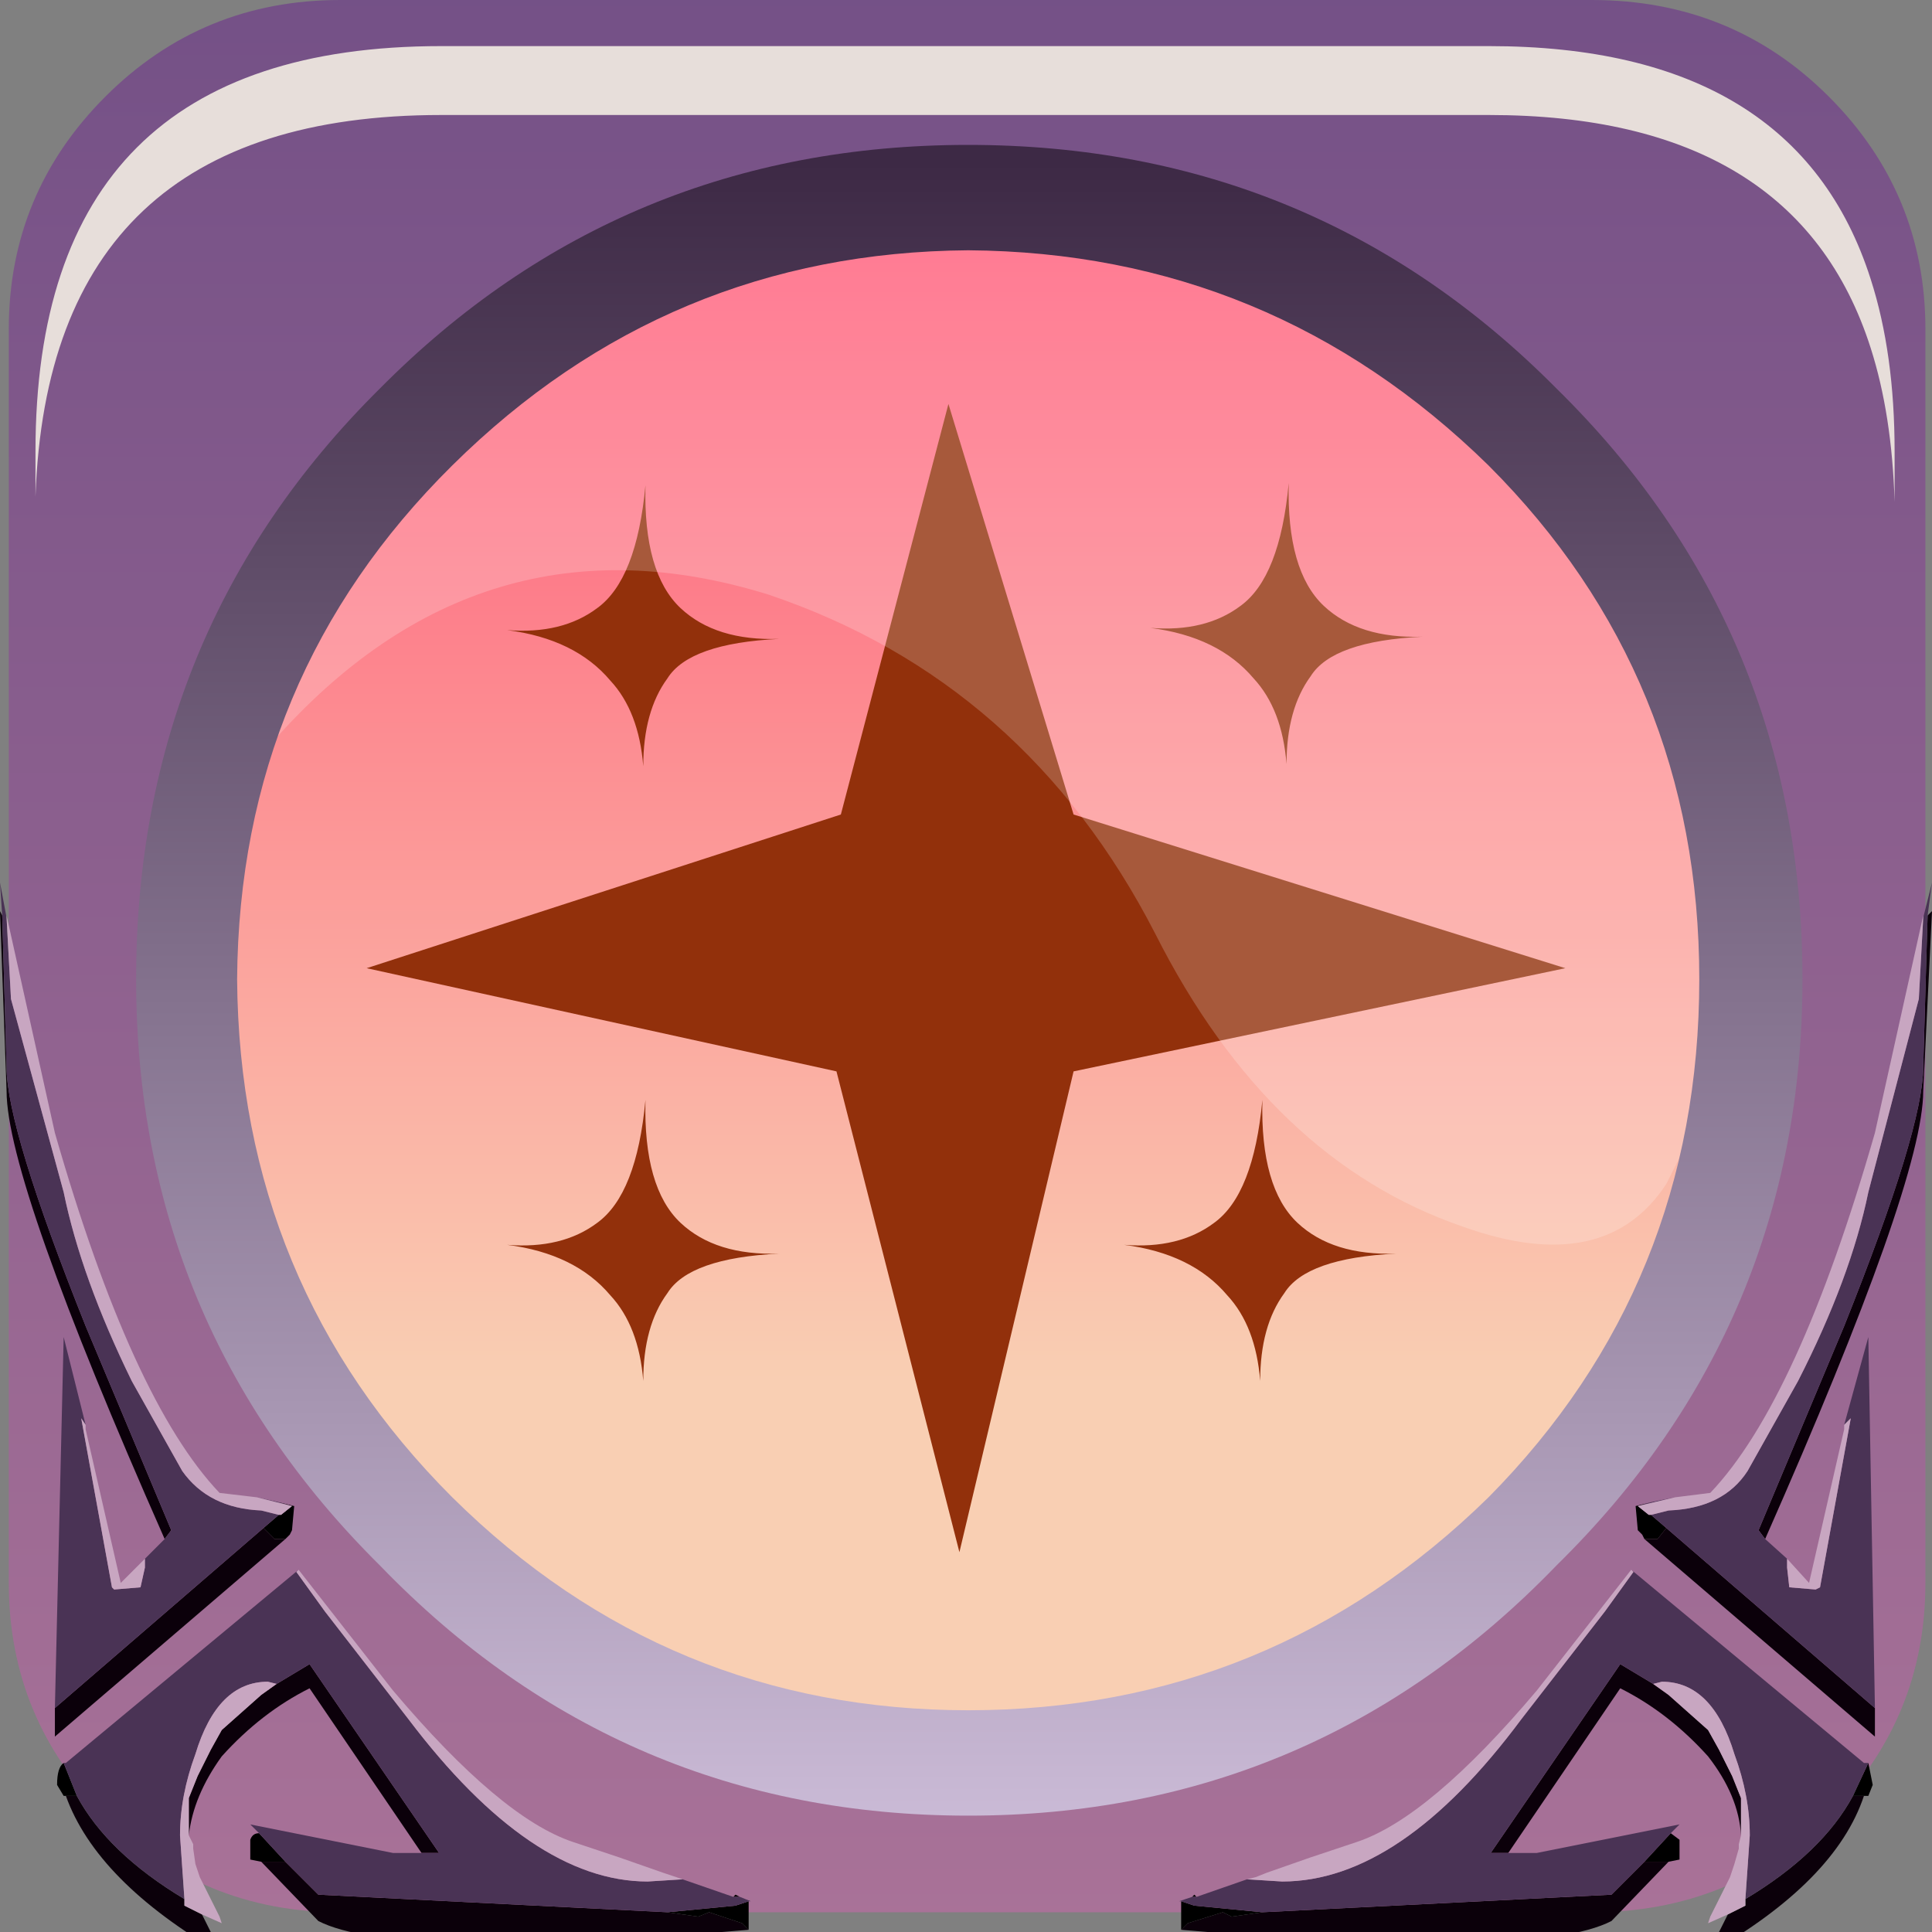 <?xml version="1.0" encoding="UTF-8" standalone="no"?>
<svg xmlns:xlink="http://www.w3.org/1999/xlink" height="44.0px" width="44.0px" xmlns="http://www.w3.org/2000/svg">
  <rect width="100%" height="100%" fill="#808080" stroke="none"/>
  <g transform="matrix(1.0, 0.0, 0.0, 1.0, 0.0, 0.0)">
    <use height="43.55" transform="matrix(1.0, 0.0, 0.0, 1.0, 0.2, 0.0)" width="43.65" xlink:href="#shape0"/>
    <use height="20.15" transform="matrix(1.159, 0.0, 0.0, 1.161, 6.2, 4.95)" width="28.2" xlink:href="#sprite0"/>
    <use height="41.2" transform="matrix(1.0, 0.0, 0.0, 1.0, 0.0, 3.3)" width="44.0" xlink:href="#shape2"/>
    <use height="8.6" transform="matrix(1.208, 0.0, 0.0, 1.207, 0.808, 1.05)" width="35.05" xlink:href="#sprite1"/>
  </g>
  <defs>
    <g id="shape0" transform="matrix(1.0, 0.0, 0.0, 1.0, -0.2, 0.0)">
      <path d="M36.25 0.0 Q39.45 0.0 41.65 2.2 43.85 4.4 43.85 7.5 L43.85 36.05 Q43.85 39.15 41.65 41.35 39.45 43.55 36.25 43.55 L7.75 43.55 Q4.6 43.55 2.4 41.35 0.2 39.15 0.2 36.05 L0.2 7.5 Q0.2 4.4 2.4 2.2 4.6 0.0 7.75 0.0 L36.25 0.0" fill="url(#gradient0)" fill-rule="evenodd" stroke="none"/>
      <path d="M22.0 4.6 Q29.3 4.6 34.45 9.7 39.6 14.85 39.6 22.15 39.6 29.45 34.45 34.55 29.3 39.7 22.0 39.7 14.75 39.7 9.65 34.55 4.45 29.45 4.45 22.15 4.45 14.85 9.65 9.7 14.75 4.6 22.0 4.6" fill="url(#gradient1)" fill-rule="evenodd" stroke="none"/>
      <path d="M14.65 17.45 Q14.55 16.2 13.9 15.5 13.1 14.55 11.55 14.35 12.8 14.45 13.6 13.85 14.5 13.2 14.7 11.05 14.65 13.05 15.5 13.85 16.3 14.6 17.75 14.55 15.7 14.65 15.2 15.45 14.65 16.2 14.65 17.45 M13.6 27.85 Q14.5 27.2 14.7 25.05 14.65 27.05 15.5 27.85 16.3 28.6 17.75 28.55 15.7 28.65 15.2 29.45 14.65 30.2 14.65 31.45 14.55 30.2 13.9 29.5 13.1 28.55 11.55 28.35 12.8 28.45 13.6 27.85 M19.15 18.55 L21.6 9.2 24.45 18.55 35.65 22.05 24.45 24.4 21.85 35.35 19.05 24.4 8.35 22.05 19.15 18.55 M32.4 14.5 Q30.35 14.6 29.85 15.4 29.3 16.15 29.3 17.4 29.2 16.15 28.55 15.45 27.75 14.5 26.2 14.3 27.45 14.4 28.25 13.8 29.15 13.15 29.35 11.0 29.3 13.0 30.15 13.8 30.95 14.55 32.4 14.5 M29.25 29.45 Q28.7 30.2 28.7 31.45 28.6 30.2 27.95 29.5 27.15 28.55 25.6 28.35 26.85 28.45 27.65 27.85 28.55 27.2 28.75 25.05 28.7 27.05 29.55 27.85 30.35 28.6 31.8 28.55 29.75 28.65 29.25 29.45" fill="#92300b" fill-rule="evenodd" stroke="none"/>
    </g>
    <linearGradient gradientTransform="matrix(0.0, -0.055, -0.055, 0.0, 22.0, 18.15)" gradientUnits="userSpaceOnUse" id="gradient0" spreadMethod="pad" x1="-819.2" x2="819.2">
      <stop offset="0.012" stop-color="#bf809f"/>
      <stop offset="1.0" stop-color="#543c7c"/>
    </linearGradient>
    <linearGradient gradientTransform="matrix(0.0, -0.016, -0.016, 0.0, 22.0, 18.75)" gradientUnits="userSpaceOnUse" id="gradient1" spreadMethod="pad" x1="-819.2" x2="819.2">
      <stop offset="0.012" stop-color="#f9cfb3"/>
      <stop offset="1.0" stop-color="#ff5b79"/>
    </linearGradient>
    <g id="sprite0" transform="matrix(1.0, 0.0, 0.0, 1.0, 0.0, 0.0)">
      <use height="20.15" transform="matrix(1.0, 0.0, 0.0, 1.0, 0.0, 0.0)" width="28.2" xlink:href="#shape1"/>
    </g>
    <g id="shape1" transform="matrix(1.0, 0.0, 0.0, 1.0, 0.0, 0.0)">
      <path d="M27.65 18.45 L27.4 18.95 Q26.2 20.8 23.4 19.8 19.6 18.5 17.35 14.05 14.8 9.1 9.75 7.4 4.1 5.65 0.0 10.3 1.0 6.85 3.7 4.15 7.2 0.65 11.9 0.05 L14.8 0.05 18.4 0.65 Q21.55 1.65 24.05 4.15 28.2 8.3 28.2 14.25 28.2 16.45 27.65 18.45" fill="#ffffff" fill-opacity="0.196" fill-rule="evenodd" stroke="none"/>
    </g>
    <g id="shape2" transform="matrix(1.0, 0.0, 0.0, 1.0, 0.0, -3.3)">
      <path d="M43.9 20.85 L44.0 20.75 43.8 24.85 Q43.8 26.9 40.2 35.05 L40.05 34.85 42.0 30.2 Q43.8 25.7 43.8 24.3 L43.9 20.85 M42.7 38.9 L42.7 39.55 37.45 35.05 37.75 35.05 37.95 34.8 42.7 38.9 M28.75 43.55 L36.7 43.15 37.45 42.4 38.0 42.4 36.7 43.75 Q34.95 44.65 26.9 43.95 L27.05 43.8 27.85 43.55 28.05 43.65 28.75 43.55 M34.35 42.2 L33.95 42.2 36.9 37.9 37.65 38.35 38.0 38.6 38.9 39.4 39.15 39.85 39.45 40.45 39.65 40.95 39.65 41.8 Q39.6 40.9 38.9 40.0 38.0 39.0 36.9 38.45 L34.35 42.2 M39.75 43.25 Q41.5 42.2 42.2 40.9 L42.45 40.9 Q41.8 42.85 38.9 44.5 L39.35 43.6 39.75 43.4 39.75 43.25 M6.5 35.05 L1.25 39.55 1.25 38.9 6.0 34.8 6.25 35.05 6.5 35.05 M3.75 35.05 Q0.15 26.9 0.15 24.85 L0.0 20.75 0.05 20.85 0.15 24.3 Q0.15 25.7 1.95 30.2 L3.9 34.85 3.75 35.05 M1.75 40.9 Q2.45 42.2 4.2 43.25 L4.2 43.4 4.6 43.6 5.05 44.5 Q2.2 42.85 1.5 40.9 L1.75 40.9 M6.3 38.35 L7.05 37.9 10.0 42.2 9.6 42.2 7.05 38.45 Q5.95 39.0 5.05 40.0 4.4 40.9 4.3 41.8 L4.3 40.95 4.5 40.45 4.8 39.85 5.05 39.4 5.95 38.6 6.3 38.35 M6.5 42.4 L7.25 43.15 15.2 43.55 15.9 43.65 16.15 43.55 16.9 43.8 17.05 43.95 Q9.0 44.65 7.25 43.75 L5.95 42.4 6.5 42.4" fill="#0b000a" fill-rule="evenodd" stroke="none"/>
      <path d="M37.45 35.05 L37.4 34.95 37.3 34.85 37.25 34.3 37.65 34.2 37.3 34.3 37.55 34.5 37.6 34.5 37.95 34.8 37.75 35.05 37.45 35.05 M27.25 43.2 L27.15 43.2 27.2 43.15 27.25 43.2 M26.9 43.3 L27.2 43.4 28.75 43.55 28.05 43.65 27.85 43.55 27.05 43.8 26.9 43.95 26.9 43.3 M37.45 42.4 L38.05 41.75 38.25 41.9 38.25 42.35 38.0 42.4 37.45 42.4 M42.2 40.9 L42.55 40.15 42.65 40.65 42.55 40.9 42.45 40.9 42.2 40.9 M6.3 34.2 L6.7 34.3 6.65 34.85 6.6 34.95 6.5 35.05 6.25 35.05 6.0 34.8 6.35 34.5 6.4 34.5 6.65 34.3 6.3 34.2 M1.45 40.15 L1.75 40.9 1.5 40.9 1.45 40.9 1.3 40.65 Q1.3 40.25 1.45 40.15 M5.9 41.75 L6.5 42.4 5.95 42.4 5.7 42.35 5.7 41.9 Q5.75 41.75 5.9 41.75 M15.2 43.55 L16.75 43.4 17.05 43.3 17.05 43.95 16.9 43.8 16.15 43.55 15.9 43.65 15.2 43.55 M16.85 43.2 L16.7 43.2 16.75 43.15 16.85 43.2" fill="#000000" fill-rule="evenodd" stroke="none"/>
      <path d="M43.8 20.9 L44.0 20.1 43.9 20.85 43.8 24.3 Q43.8 25.7 42.0 30.2 L40.05 34.85 40.2 35.05 40.7 35.5 40.7 35.7 40.75 36.15 41.35 36.2 41.45 36.15 42.15 32.3 42.0 32.45 42.55 30.45 42.7 38.9 37.95 34.8 37.6 34.5 38.0 34.4 Q39.25 34.35 39.8 33.5 L40.95 31.45 Q42.15 29.1 42.55 27.15 L43.7 22.75 43.8 20.9 M37.65 34.2 L38.15 34.1 37.3 34.3 37.65 34.2 M28.4 42.8 L29.2 42.85 Q31.9 42.85 34.65 39.15 L36.55 36.7 37.2 35.8 37.15 35.75 42.45 40.15 42.55 40.15 42.2 40.9 Q41.5 42.2 39.75 43.25 L39.85 41.8 Q39.85 40.9 39.5 39.95 39.0 38.3 37.85 38.3 L37.65 38.35 36.9 37.9 33.95 42.2 34.35 42.2 35.0 42.2 38.25 41.55 38.05 41.75 37.45 42.4 36.7 43.15 28.75 43.55 27.2 43.4 26.9 43.3 26.85 43.3 27.15 43.2 27.25 43.2 28.4 42.8 M5.85 34.1 L6.3 34.2 6.65 34.3 5.85 34.1 M1.25 38.9 L1.45 30.45 1.95 32.45 1.85 32.3 2.55 36.15 2.6 36.2 3.2 36.15 3.3 35.7 3.3 35.5 3.75 35.05 3.9 34.85 1.95 30.2 Q0.15 25.7 0.15 24.3 L0.05 20.85 0.0 20.1 0.15 20.9 0.25 22.75 1.45 27.15 Q1.85 29.1 3.0 31.45 L4.15 33.5 Q4.75 34.35 5.95 34.4 L6.35 34.5 6.0 34.8 1.25 38.9 M6.8 35.75 L6.75 35.8 7.4 36.7 9.3 39.15 Q12.1 42.85 14.75 42.85 L15.55 42.8 15.4 42.75 16.7 43.2 16.85 43.2 17.1 43.3 17.05 43.3 16.75 43.4 15.2 43.55 7.25 43.15 6.5 42.4 5.9 41.75 5.7 41.55 8.95 42.2 9.6 42.2 10.0 42.2 7.05 37.9 6.3 38.35 6.1 38.3 Q4.95 38.3 4.45 39.95 4.1 40.9 4.1 41.8 L4.2 43.25 Q2.45 42.2 1.75 40.9 L1.45 40.15 1.5 40.15 6.8 35.75" fill="#4a3355" fill-rule="evenodd" stroke="none"/>
      <path d="M38.15 34.1 L38.95 34.0 Q40.95 31.9 42.7 25.8 L43.8 20.85 43.8 20.9 43.7 22.75 42.55 27.15 Q42.15 29.1 40.95 31.45 L39.8 33.5 Q39.25 34.35 38.0 34.4 L37.6 34.5 37.55 34.5 37.3 34.3 38.15 34.1 M40.7 35.5 L41.2 36.05 42.0 32.55 42.0 32.45 42.15 32.3 41.45 36.15 41.35 36.2 40.75 36.15 40.7 35.7 40.7 35.5 M37.15 35.75 L37.2 35.8 36.55 36.7 34.65 39.15 Q31.9 42.85 29.2 42.85 L28.4 42.8 28.6 42.75 28.85 42.65 29.85 42.3 30.9 41.95 Q32.55 41.4 35.0 38.5 L37.15 35.75 M37.65 38.35 L37.85 38.3 Q39.0 38.3 39.5 39.95 39.85 40.9 39.85 41.8 L39.75 43.25 39.75 43.4 39.35 43.6 38.9 43.8 38.95 43.65 39.4 42.75 39.5 42.45 39.6 42.1 39.6 42.05 39.6 42.0 39.65 41.8 39.65 40.95 39.45 40.45 39.15 39.85 38.9 39.4 38.0 38.6 37.65 38.35 M0.15 20.9 L0.15 20.85 1.25 25.8 Q3.0 31.9 5.0 34.0 L5.85 34.1 6.65 34.3 6.4 34.5 6.35 34.5 5.95 34.4 Q4.75 34.35 4.15 33.5 L3.0 31.45 Q1.85 29.1 1.45 27.15 L0.25 22.75 0.15 20.9 M1.95 32.45 L1.95 32.55 2.75 36.05 3.3 35.5 3.3 35.7 3.2 36.15 2.6 36.2 2.55 36.15 1.85 32.3 1.95 32.45 M15.4 42.75 L15.55 42.8 14.75 42.85 Q12.1 42.85 9.3 39.15 L7.4 36.7 6.75 35.8 6.8 35.75 8.95 38.5 Q11.4 41.4 13.05 41.95 L14.1 42.3 15.1 42.65 15.4 42.75 M4.2 43.25 L4.1 41.8 Q4.1 40.9 4.45 39.95 4.95 38.3 6.1 38.3 L6.3 38.35 5.95 38.6 5.05 39.4 4.8 39.85 4.5 40.45 4.3 40.95 4.3 41.8 4.4 42.0 4.4 42.05 4.4 42.1 4.45 42.45 4.55 42.75 5.0 43.65 5.05 43.8 4.6 43.6 4.2 43.4 4.2 43.25" fill="#c8a6c1" fill-rule="evenodd" stroke="none"/>
      <path d="M41.05 22.3 Q41.05 30.15 35.45 35.65 29.95 41.35 22.05 41.35 14.15 41.35 8.65 35.65 3.1 30.15 3.1 22.3 3.1 14.35 8.65 8.85 14.15 3.3 22.05 3.3 29.95 3.3 35.45 8.85 41.05 14.35 41.05 22.3 M33.9 10.6 Q28.95 5.75 22.05 5.7 15.2 5.75 10.3 10.6 5.45 15.4 5.4 22.3 5.45 29.25 10.3 34.1 15.2 38.95 22.05 38.95 28.95 38.95 33.9 34.1 38.7 29.25 38.7 22.3 38.7 15.4 33.9 10.6" fill="url(#gradient2)" fill-rule="evenodd" stroke="none"/>
    </g>
    <linearGradient gradientTransform="matrix(0.0, 0.023, -0.023, 0.0, 22.05, 22.55)" gradientUnits="userSpaceOnUse" id="gradient2" spreadMethod="pad" x1="-819.2" x2="819.2">
      <stop offset="0.0" stop-color="#3d2945"/>
      <stop offset="1.0" stop-color="#cabad6"/>
    </linearGradient>
    <g id="sprite1" transform="matrix(1.0, 0.0, 0.0, 1.0, 0.2, 0.0)">
      <use height="8.6" transform="matrix(1.0, 0.0, 0.0, 1.0, -0.2, 0.0)" width="35.05" xlink:href="#shape3"/>
    </g>
    <g id="shape3" transform="matrix(1.0, 0.0, 0.0, 1.0, 0.2, 0.0)">
      <path d="M34.4 4.4 Q34.85 5.8 34.85 7.65 L34.85 8.6 Q34.8 6.95 34.4 5.7 33.0 1.3 27.2 1.3 L7.45 1.3 Q0.05 1.3 -0.2 8.5 L-0.2 7.65 Q-0.2 0.0 7.45 0.0 L27.2 0.0 Q33.0 0.0 34.4 4.4" fill="#e7deda" fill-rule="evenodd" stroke="none"/>
    </g>
  </defs>
</svg>
